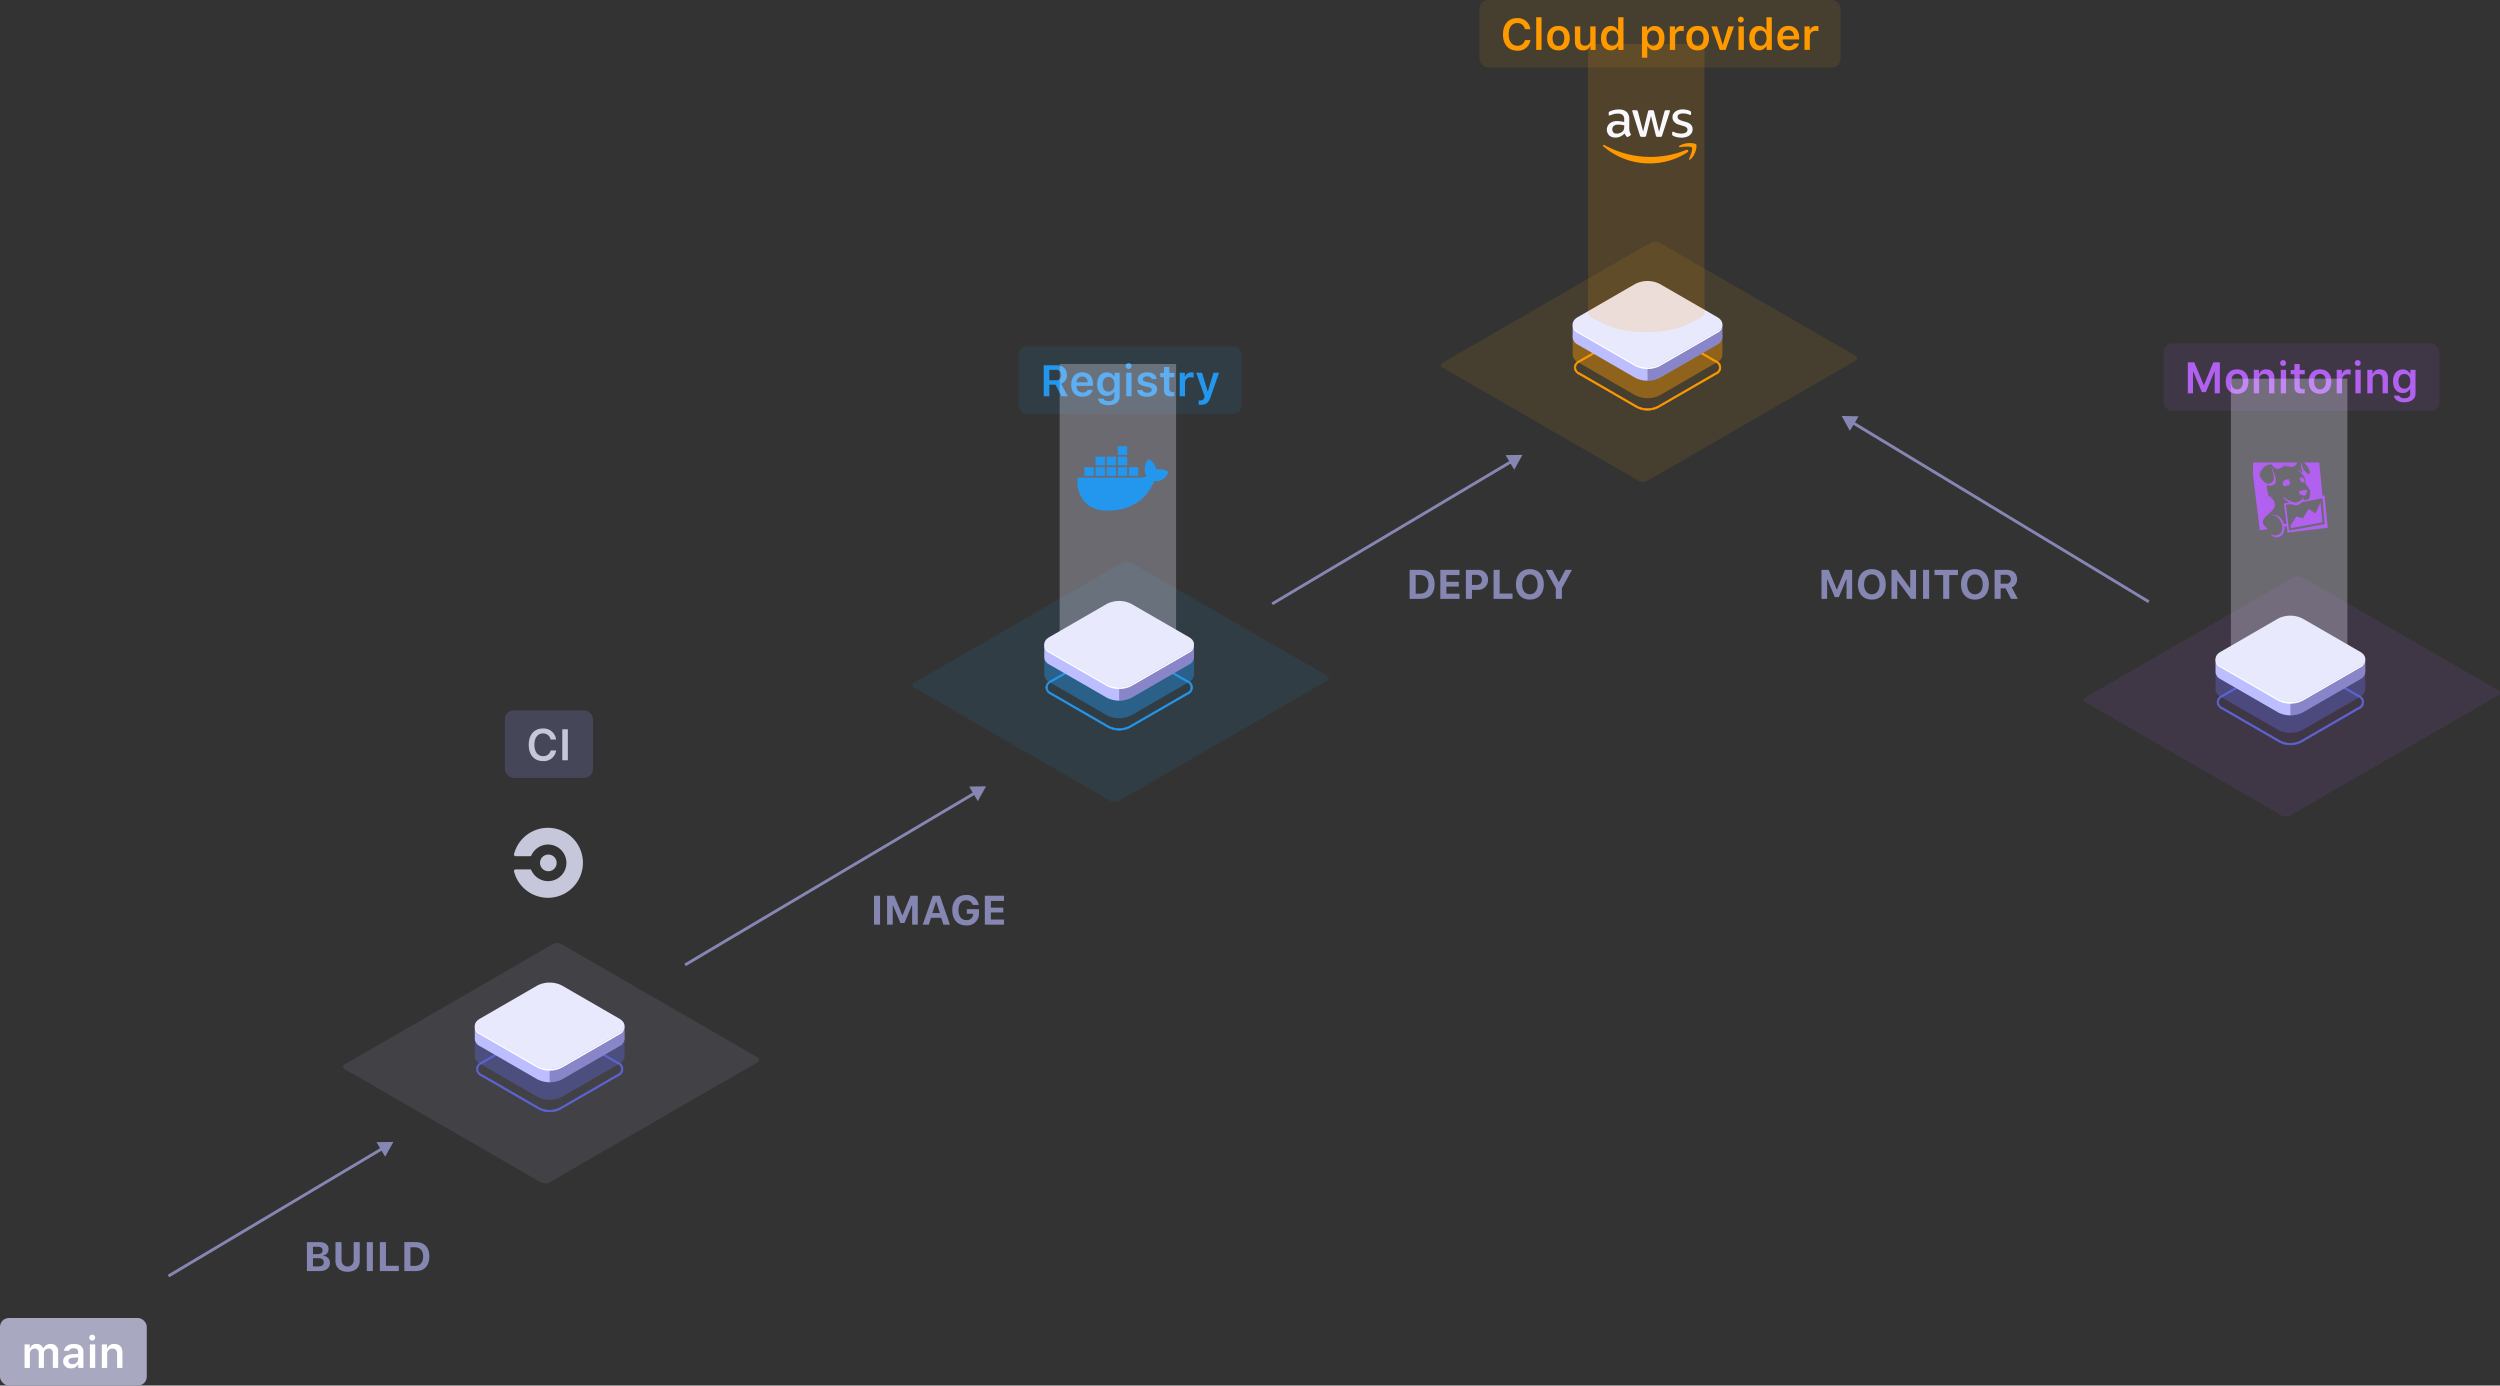 <svg xmlns="http://www.w3.org/2000/svg" xmlns:xlink="http://www.w3.org/1999/xlink" width="851.649" height="472" viewBox="0 0 851.649 472"><rect x="0" y="0" width="851.649" height="472" fill="#333333" stroke="none"/><defs><linearGradient id="a" x1="102.428" y1="-383.215" x2="119.944" y2="-447.126" gradientUnits="objectBoundingBox"><stop offset="0" stop-color="#bcbeff"/><stop offset="0.23" stop-color="#aaadf8"/><stop offset="0.68" stop-color="#7c83e5"/><stop offset="1" stop-color="#5761d7"/></linearGradient><linearGradient id="b" x1="252.488" y1="-7.244" x2="303.917" y2="-7.244" gradientUnits="objectBoundingBox"><stop offset="0" stop-color="#e9e9fd"/><stop offset="0.36" stop-color="#d3d2f9"/><stop offset="0.71" stop-color="#c5c4f7"/><stop offset="1" stop-color="#c0bff6"/></linearGradient><linearGradient id="c" x1="0.5" y1="-0.744" x2="0.5" y2="-1.377" gradientUnits="objectBoundingBox"><stop offset="0" stop-color="#151b2b" stop-opacity="0"/><stop offset="0.515" stop-color="#6273a0" stop-opacity="0.49"/><stop offset="1" stop-color="#e9e9fd"/></linearGradient><clipPath id="d"><rect width="24" height="24" fill="none"/></clipPath><linearGradient id="e" x1="102.428" y1="-370.891" x2="119.944" y2="-434.802" xlink:href="#a"/><linearGradient id="f" x1="252.488" y1="1.252" x2="303.917" y2="1.252" xlink:href="#b"/><linearGradient id="g" x1="0.5" y1="1.802" x2="0.5" y2="1.17" xlink:href="#c"/><clipPath id="h"><rect width="25.45" height="27.24" fill="none"/></clipPath><linearGradient id="i" x1="102.427" y1="-370.398" x2="119.943" y2="-434.309" xlink:href="#a"/><linearGradient id="j" x1="252.488" y1="1.592" x2="303.917" y2="1.592" xlink:href="#b"/><linearGradient id="k" x1="0.5" y1="1.904" x2="0.5" y2="1.272" xlink:href="#c"/><clipPath id="l"><rect width="31.059" height="22" fill="none"/></clipPath><linearGradient id="m" x1="102.428" y1="-359.651" x2="119.944" y2="-423.562" xlink:href="#a"/><linearGradient id="n" x1="252.488" y1="9" x2="303.917" y2="9" xlink:href="#b"/><linearGradient id="o" x1="0.5" y1="4.125" x2="0.5" y2="3.492" gradientUnits="objectBoundingBox"><stop offset="0" stop-color="#151b2b" stop-opacity="0"/><stop offset="0.515" stop-color="#f90" stop-opacity="0.259"/><stop offset="1" stop-color="#f90" stop-opacity="0.478"/></linearGradient><clipPath id="p"><rect width="32" height="18.462" fill="none"/></clipPath></defs><rect width="94" height="23" rx="3" transform="translate(737 117)" fill="rgba(177,96,240,0.1)"/><path d="M755.091,134v-7.434h.1l2.922,7.024h1.348l2.922-7.024h.1V134h1.758V123.431h-2.212l-3.179,7.7h-.132l-3.179-7.7h-2.212V134Zm15.03-1.362c-1.267,0-1.993-.967-1.993-2.644s.726-2.644,1.993-2.644,1.984.974,1.984,2.644S771.388,132.638,770.121,132.638Zm0,1.523c2.4,0,3.852-1.567,3.852-4.167s-1.465-4.168-3.852-4.168-3.853,1.582-3.853,4.168S767.718,134.161,770.121,134.161ZM775.8,134h1.817v-4.665a1.724,1.724,0,0,1,1.765-1.927c1.106,0,1.618.615,1.618,1.839V134h1.817v-5.185c0-1.912-.974-2.989-2.761-2.989a2.4,2.4,0,0,0-2.381,1.443h-.124v-1.282H775.8ZM785,134H786.8v-8.013H785Zm.9-9.316a1.01,1.01,0,1,0-1.121-1A1.025,1.025,0,0,0,785.9,124.684Zm3.743-.66v2.015h-1.267v1.45h1.267v4.372c0,1.553.732,2.176,2.57,2.176a5.176,5.176,0,0,0,.953-.088v-1.421a5.245,5.245,0,0,1-.616.037c-.761,0-1.1-.352-1.1-1.143v-3.933h1.714v-1.45h-1.714v-2.015Zm8.723,8.614c-1.267,0-1.992-.967-1.992-2.644s.725-2.644,1.992-2.644,1.985.974,1.985,2.644S799.63,132.638,798.363,132.638Zm0,1.523c2.4,0,3.852-1.567,3.852-4.167s-1.465-4.168-3.852-4.168-3.853,1.582-3.853,4.168S795.96,134.161,798.363,134.161Zm5.683-.161h1.817v-4.629a1.829,1.829,0,0,1,2-1.853,4.1,4.1,0,0,1,.93.1v-1.685a3.136,3.136,0,0,0-.754-.08,2.12,2.12,0,0,0-2.117,1.376H805.8v-1.245h-1.751Zm6.365,0h1.809v-8.013h-1.809Zm.9-9.316a1.01,1.01,0,1,0-1.121-1A1.024,1.024,0,0,0,811.312,124.684ZM814.476,134h1.816v-4.665a1.724,1.724,0,0,1,1.766-1.927c1.106,0,1.618.615,1.618,1.839V134h1.817v-5.185c0-1.912-.974-2.989-2.762-2.989a2.4,2.4,0,0,0-2.38,1.443h-.124v-1.282h-1.751Zm14.641-4.094c0,1.531-.762,2.5-2.029,2.5s-1.984-.966-1.984-2.5.717-2.505,1.984-2.505S829.117,128.375,829.117,129.906Zm-2.029,7.141c2.337,0,3.816-1.165,3.816-3.018v-8.042h-1.75v1.282h-.125a2.719,2.719,0,0,0-2.483-1.413c-2.043,0-3.31,1.6-3.31,4.05,0,2.409,1.26,3.977,3.281,3.977a2.62,2.62,0,0,0,2.446-1.326h.125v1.516c0,1-.725,1.59-1.97,1.59-1,0-1.641-.352-1.758-.9h-1.824C823.683,136.139,825.03,137.047,827.088,137.047Z" transform="translate(-8.027)" fill="#b160f0"/><rect width="123" height="23" rx="3" transform="translate(504)" fill="rgba(248,170,20,0.1)"/><path d="M524.9,17.264a4.18,4.18,0,0,0,4.475-3.619h-1.861a2.5,2.5,0,0,1-2.614,1.934c-1.8,0-2.923-1.479-2.923-3.867s1.121-3.86,2.915-3.86A2.562,2.562,0,0,1,527.5,9.939h1.86a4.269,4.269,0,0,0-4.475-3.772c-2.995,0-4.848,2.117-4.848,5.552S521.9,17.264,524.9,17.264ZM531.354,17h1.817V5.889h-1.817Zm7.574-1.362c-1.267,0-1.992-.967-1.992-2.644s.725-2.644,1.992-2.644,1.985.974,1.985,2.644S540.2,15.638,538.928,15.638Zm0,1.523c2.4,0,3.852-1.567,3.852-4.167s-1.465-4.168-3.852-4.168-3.853,1.582-3.853,4.168S536.525,17.161,538.928,17.161Zm12.656-8.174h-1.816v4.666a1.7,1.7,0,0,1-1.824,1.911c-1.084,0-1.59-.6-1.59-1.823V8.987h-1.816v5.208c0,1.875,1.025,2.966,2.776,2.966a2.36,2.36,0,0,0,2.395-1.435h.124V17h1.751Zm5.127,8.145a2.7,2.7,0,0,0,2.49-1.4h.125V17h1.757V5.889h-1.816v4.373h-.124a2.6,2.6,0,0,0-2.432-1.407c-2.022,0-3.3,1.6-3.3,4.131S554.682,17.132,556.711,17.132Zm.564-6.731c1.245,0,2.014,1,2.014,2.593s-.762,2.592-2.014,2.592-2-.974-2-2.592S556.037,10.4,557.275,10.4ZM571.74,8.855a2.717,2.717,0,0,0-2.49,1.458h-.125V8.987h-1.75V19.666h1.816V15.784h.125a2.559,2.559,0,0,0,2.446,1.348c2.022,0,3.281-1.582,3.281-4.138C575.043,10.423,573.769,8.855,571.74,8.855Zm-.571,6.731c-1.238,0-2.007-.988-2.014-2.592s.783-2.593,2.021-2.593,2,.974,2,2.593S572.429,15.586,571.169,15.586Zm5.7,1.414h1.817V12.371a1.829,1.829,0,0,1,2-1.853,4.1,4.1,0,0,1,.93.1V8.936a3.131,3.131,0,0,0-.754-.081,2.12,2.12,0,0,0-2.117,1.377h-.124V8.987h-1.751Zm9.492-1.362c-1.267,0-1.992-.967-1.992-2.644s.725-2.644,1.992-2.644,1.985.974,1.985,2.644S587.626,15.638,586.359,15.638Zm0,1.523c2.4,0,3.853-1.567,3.853-4.167s-1.465-4.168-3.853-4.168-3.852,1.582-3.852,4.168S583.957,17.161,586.359,17.161Zm4.666-8.174L593.874,17h2l2.834-8.013h-1.919l-1.838,6.2h-.125l-1.853-6.2ZM600.268,17h1.809V8.987h-1.809Zm.9-9.316a1.01,1.01,0,1,0-1.121-1A1.024,1.024,0,0,0,601.169,7.684Zm6.064,9.448a2.7,2.7,0,0,0,2.491-1.4h.124V17h1.758V5.889H609.79v4.373h-.125a2.6,2.6,0,0,0-2.432-1.407c-2.021,0-3.295,1.6-3.295,4.131S605.205,17.132,607.233,17.132ZM607.8,10.4c1.245,0,2.015,1,2.015,2.593s-.762,2.592-2.015,2.592-2-.974-2-2.592S606.56,10.4,607.8,10.4Zm9.463-.132a1.813,1.813,0,0,1,1.846,1.948h-3.772A1.914,1.914,0,0,1,617.26,10.269Zm1.861,4.526a1.783,1.783,0,0,1-1.788.923,1.988,1.988,0,0,1-2.006-2.168v-.1h5.595v-.586c0-2.527-1.369-4.043-3.654-4.043-2.322,0-3.765,1.619-3.765,4.2s1.421,4.138,3.779,4.138c1.89,0,3.216-.908,3.56-2.366Zm3.625,2.2h1.816V12.371a1.83,1.83,0,0,1,2-1.853,4.1,4.1,0,0,1,.93.1V8.936a3.138,3.138,0,0,0-.754-.081,2.121,2.121,0,0,0-2.117,1.377H624.5V8.987h-1.751Z" transform="translate(-8.027)" fill="#f90"/><rect width="76" height="23" rx="3" transform="translate(347 118)" fill="rgba(35,150,237,0.1)"/><path d="M365.481,126h2.139a1.716,1.716,0,0,1,1.933,1.772,1.666,1.666,0,0,1-1.889,1.765h-2.183Zm0,5.039h2.1L369.648,135h2.161l-2.307-4.255a3.064,3.064,0,0,0,1.992-3.011c0-2.028-1.391-3.3-3.611-3.3h-4.292V135h1.89Zm11.228-2.769a1.814,1.814,0,0,1,1.846,1.948h-3.772A1.913,1.913,0,0,1,376.709,128.269Zm1.86,4.526a1.781,1.781,0,0,1-1.787.923,1.988,1.988,0,0,1-2.007-2.168v-.1h5.6v-.586c0-2.527-1.37-4.043-3.655-4.043-2.321,0-3.764,1.619-3.764,4.2s1.421,4.138,3.779,4.138c1.89,0,3.215-.908,3.56-2.366Zm9.1-1.889c0,1.531-.762,2.5-2.029,2.5s-1.985-.966-1.985-2.5.718-2.505,1.985-2.505S387.666,129.375,387.666,130.906Zm-2.029,7.141c2.337,0,3.816-1.165,3.816-3.018v-8.042H387.7v1.282h-.125a2.718,2.718,0,0,0-2.483-1.414c-2.043,0-3.31,1.6-3.31,4.051,0,2.409,1.259,3.977,3.281,3.977a2.62,2.62,0,0,0,2.446-1.326h.125v1.516c0,1-.725,1.59-1.97,1.59-1,0-1.641-.352-1.758-.9h-1.824C382.231,137.139,383.579,138.047,385.637,138.047ZM391.709,135h1.809v-8.013h-1.809Zm.9-9.316a1.01,1.01,0,1,0-1.121-1A1.024,1.024,0,0,0,392.61,125.684Zm2.981,3.6c0,1.208.725,1.919,2.263,2.27l1.421.33c.762.168,1.106.454,1.106.908,0,.593-.637,1-1.553,1s-1.472-.351-1.648-.945h-1.794c.139,1.458,1.4,2.322,3.4,2.322s3.413-1.025,3.413-2.563c0-1.18-.71-1.839-2.241-2.183l-1.414-.322c-.8-.183-1.186-.462-1.186-.916,0-.578.623-.974,1.45-.974.85,0,1.384.359,1.516.923h1.707c-.132-1.458-1.326-2.3-3.23-2.3S395.591,127.83,395.591,129.28Zm8.965-4.256v2.015h-1.267v1.45h1.267v4.372c0,1.553.732,2.176,2.57,2.176a5.176,5.176,0,0,0,.953-.088v-1.421a5.256,5.256,0,0,1-.616.036c-.761,0-1.1-.351-1.1-1.142v-3.933h1.714v-1.45h-1.714v-2.015ZM409.895,135h1.816v-4.629a1.83,1.83,0,0,1,2-1.853,4.1,4.1,0,0,1,.93.1v-1.685a3.137,3.137,0,0,0-.754-.081,2.12,2.12,0,0,0-2.117,1.377h-.124v-1.245h-1.751Zm7.192,2.908c1.795,0,2.652-.659,3.333-2.652l2.893-8.269h-1.919l-1.868,6.255H419.4l-1.875-6.255h-1.992l2.863,8.05-.1.351a1.312,1.312,0,0,1-1.435,1.033,3.56,3.56,0,0,1-.5-.029v1.486C416.487,137.9,416.978,137.908,417.087,137.908Z" transform="translate(-8.027)" fill="#2396ed"/><path d="M142.053,389.011l-5.773.08,2.957,4.96Zm-76.39,46.123,72.781-43.39-.512-.859-72.781,43.39Z" transform="translate(-8.027)" fill="#8686b3"/><path d="M117.013,433c2.1,0,3.411-1.094,3.411-2.823a2.345,2.345,0,0,0-2.256-2.352V427.7a2.131,2.131,0,0,0,1.784-2.105c0-1.525-1.141-2.461-3.056-2.461h-4.313V433Zm-2.366-8.285h1.723c.984,0,1.552.472,1.552,1.258s-.609,1.251-1.723,1.251h-1.552Zm0,6.706v-2.8h1.791c1.217,0,1.88.479,1.88,1.381,0,.923-.642,1.422-1.832,1.422Zm9.728-8.285h-2.064v6.46c0,2.187,1.606,3.657,4.128,3.657s4.136-1.47,4.136-3.657v-6.46h-2.064v6.248a2.068,2.068,0,0,1-4.136,0ZM135.046,433v-9.864h-2.065V433Zm8.846-1.8H139.5v-8.066h-2.065V433h6.454Zm1.873-8.073V433h3.882c2.954,0,4.628-1.8,4.628-5,0-3.09-1.695-4.867-4.628-4.867Zm2.064,1.764h1.49c1.791,0,2.851,1.141,2.851,3.137,0,2.085-1.025,3.206-2.851,3.206h-1.49Z" transform="translate(-8.027)" fill="#8686b3"/><path d="M307.831,315v-9.864h-2.064V315Zm4.307,0v-6.6h.109l2.516,6.03h1.374l2.509-6.03h.109V315h1.914v-9.864h-2.427l-2.734,6.631h-.123l-2.728-6.631h-2.433V315Zm17.26,0h2.236l-3.425-9.864h-2.427L322.357,315h2.072l.759-2.352h3.465Zm-2.529-7.813h.123l1.224,3.869h-2.584Zm14.663,3.787v-1.258H337.39v1.552h2.139l-.007.177a2.107,2.107,0,0,1-2.331,1.99c-1.627,0-2.652-1.286-2.652-3.4,0-2.071.978-3.336,2.57-3.336a2.22,2.22,0,0,1,2.284,1.579h2.05a4.049,4.049,0,0,0-4.334-3.4c-2.871,0-4.682,2-4.682,5.175,0,3.226,1.8,5.195,4.73,5.195A4.018,4.018,0,0,0,341.532,310.974Zm8.518,2.262h-4.471v-2.4H349.8V309.2h-4.218v-2.3h4.471v-1.763h-6.535V315h6.535Z" transform="translate(-8.027)" fill="#8686b3"/><path d="M343.95,267.866l-5.773.069,2.946,4.965ZM241.662,329.134l98.673-58.542-.51-.86-98.673,58.542Z" transform="translate(-8.027)" fill="#8686b3"/><rect width="50" height="23" rx="3" transform="translate(0 449)" fill="#a8a8c1"/><path d="M16.394,466H18.21v-4.871a1.609,1.609,0,0,1,1.568-1.721,1.326,1.326,0,0,1,1.45,1.414V466h1.765v-4.988a1.521,1.521,0,0,1,1.567-1.6c.975,0,1.465.513,1.465,1.546V466h1.809v-5.508a2.413,2.413,0,0,0-2.57-2.666,2.593,2.593,0,0,0-2.432,1.458h-.124a2.208,2.208,0,0,0-2.212-1.458,2.253,2.253,0,0,0-2.227,1.458h-.124v-1.3H16.394Zm16.333-1.3c-.806,0-1.384-.4-1.384-1.077,0-.652.476-1.018,1.494-1.084l1.809-.117v.637A1.757,1.757,0,0,1,32.727,464.7Zm-.535,1.428a2.64,2.64,0,0,0,2.373-1.231h.125V466h1.75v-5.471c0-1.7-1.157-2.7-3.215-2.7-1.9,0-3.23.9-3.376,2.315h1.714c.168-.542.739-.835,1.574-.835.982,0,1.509.439,1.509,1.223v.674l-2.065.124c-1.949.117-3.04.952-3.04,2.4A2.407,2.407,0,0,0,32.192,466.132Zm6.46-.132h1.809v-8.013H38.652Zm.9-9.316a1.01,1.01,0,1,0-1.12-1A1.024,1.024,0,0,0,39.553,456.684ZM42.717,466h1.817v-4.666a1.723,1.723,0,0,1,1.765-1.926c1.106,0,1.618.615,1.618,1.839V466h1.817v-5.186c0-1.911-.974-2.988-2.761-2.988a2.394,2.394,0,0,0-2.381,1.443h-.124v-1.282H42.717Z" transform="translate(-8.027)" fill="#fff"/><rect width="30" height="23" rx="3" transform="translate(172 242)" fill="#454658"/><path d="M193,259.264a4.179,4.179,0,0,0,4.475-3.618h-1.861A2.5,2.5,0,0,1,193,257.579c-1.8,0-2.923-1.479-2.923-3.867s1.121-3.86,2.915-3.86a2.562,2.562,0,0,1,2.615,2.088h1.86a4.268,4.268,0,0,0-4.475-3.772c-2.995,0-4.848,2.116-4.848,5.551S190,259.264,193,259.264Zm8.466-.264V248.431h-1.889V259Z" transform="translate(-8.027)" fill="#c7c7db"/><path d="M125.519,362.539l70.83-40.89a3.294,3.294,0,0,1,2.983,0l66.726,38.52a.909.909,0,0,1,0,1.723l-70.83,40.89a3.294,3.294,0,0,1-2.983,0l-66.726-38.521A.909.909,0,0,1,125.519,362.539Z" transform="translate(-8.027)" fill="#c5c4f7" opacity="0.1" style="isolation:isolate"/><path d="M191.527,377.852h0l0,0a7.715,7.715,0,0,0,3.745.894,7.638,7.638,0,0,0,3.735-.894h0l0,0,19.617-11.32a2.469,2.469,0,0,0,0-4.653l-19.617-11.32h0l-.005,0a8.282,8.282,0,0,0-7.478,0h0l0,0-19.611,11.322a2.795,2.795,0,0,0-1.64,2.311v.017a2.837,2.837,0,0,0,1.64,2.321Zm26.852-11.822-.01,0-.009.005-19.612,11.343a7.71,7.71,0,0,1-6.956,0L172.18,366.038l-.009-.005-.01,0a1.944,1.944,0,0,1,0-3.689l.01,0,.009-.005,19.612-11.323a7.71,7.71,0,0,1,6.956,0l19.612,11.323.009.005.01,0a1.944,1.944,0,0,1,0,3.689Z" transform="translate(-8.027)" fill="#5d64d2" stroke="#5d64d2" stroke-width="0.198"/><path d="M220.769,359.857v-6.713l-1.229-.684c-.347,2.092-2.807,3.48-4.879,3.768l-14.052,8.211-6.138,2.221L174.9,356.555l.456-.258c-1.675-.783-2.578-2.578-3.48-4.2l-1.319.783-.783.218v6.833a2.972,2.972,0,0,0,1.725,2.409L191.1,373.661a9.263,9.263,0,0,0,8.329,0l19.615-11.325a2.975,2.975,0,0,0,1.716-2.36v-.119Z" transform="translate(-8.027)" fill="#5d64d2" opacity="0.4" style="isolation:isolate"/><path d="M220.769,353.888v-4.443l-1.229-.684c-.347,2.092-2.807,3.48-4.879,3.768l-14.052,8.221-6.138,2.211L174.9,352.856l.456-.258c-1.675-.783-2.578-2.568-3.48-4.2l-1.319.783-.783.228v4.552a2.975,2.975,0,0,0,1.725,2.41L191.1,367.691a9.263,9.263,0,0,0,8.329,0l19.615-11.324A2.98,2.98,0,0,0,220.76,354v-.109Z" transform="translate(-8.027)" fill="url(#a)"/><path d="M214.662,352.529,200.61,360.75l-5.335,1.923v6.01a8.507,8.507,0,0,0,4.165-.992l19.615-11.324A2.976,2.976,0,0,0,220.77,354v-4.552l-1.12-.625h-.119C219.154,350.883,216.715,352.241,214.662,352.529Z" transform="translate(-8.027)" fill="#0f054c" opacity="0.3" style="isolation:isolate"/><path d="M191.1,363.149l-19.605-11.3c-2.3-1.319-2.3-3.481,0-4.81L191.1,335.711a9.262,9.262,0,0,1,8.329,0l19.615,11.324c2.291,1.329,2.291,3.491,0,4.81l-19.605,11.3a9.2,9.2,0,0,1-8.339,0Z" transform="translate(-8.027)" fill="url(#b)"/><path d="M219.055,351.845l-19.615,11.3a9.2,9.2,0,0,1-8.33,0l-19.614-11.3a3.073,3.073,0,0,1-1.706-2.122A2.7,2.7,0,0,0,171.5,352.4l19.6,11.325a9.206,9.206,0,0,0,8.33,0L219.045,352.4a2.756,2.756,0,0,0,1.7-2.677,3.084,3.084,0,0,1-1.685,2.122Z" transform="translate(-8.027)" fill="#fff"/><path d="M214.677,344.8V254H175.016v90.917c0,2.6,1.731,2.341,5.3,4.33,7.073,3.9,22,3.9,29.074,0C213.014,347.232,214.772,347.439,214.677,344.8Z" transform="translate(-8.027)" opacity="0.3" fill="url(#c)" style="isolation:isolate"/><g transform="translate(175 282)"><g clip-path="url(#d)"><g transform="translate(0.078)"><path d="M194.854,296.789a2.835,2.835,0,1,0-2.868-2.835A2.852,2.852,0,0,0,194.854,296.789Z" transform="translate(-183.105 -282)" fill="#c7c7db"/><path d="M183.14,290.949c0,.034-.035.1-.035.136a.579.579,0,0,0,.588.581h4.872a.567.567,0,0,0,.519-.342,6.233,6.233,0,1,1,0,5.226.55.55,0,0,0-.519-.376h-4.872a.579.579,0,0,0-.587.581.208.208,0,0,0,.034.137,11.922,11.922,0,1,0,0-5.943Z" transform="translate(-183.105 -282)" fill="#c7c7db"/></g></g></g><path d="M718.519,237.539l70.83-40.89a3.294,3.294,0,0,1,2.983,0l66.726,38.52a.909.909,0,0,1,0,1.723l-70.83,40.89a3.294,3.294,0,0,1-2.983,0l-66.726-38.521A.909.909,0,0,1,718.519,237.539Z" transform="translate(-8.027)" fill="#b160f0" opacity="0.1" style="isolation:isolate"/><path d="M784.527,252.852h0l0,0a8.27,8.27,0,0,0,7.48,0h0l0,0,19.617-11.32a2.469,2.469,0,0,0,0-4.653l-19.617-11.32h0l-.005,0a8.282,8.282,0,0,0-7.478,0h0l0,0-19.611,11.322a2.8,2.8,0,0,0-1.64,2.311v.017a2.837,2.837,0,0,0,1.64,2.321Zm26.852-11.822-.01,0-.009,0-19.612,11.343a7.71,7.71,0,0,1-6.956,0L765.18,241.038l-.009,0-.01,0a1.944,1.944,0,0,1,0-3.689l.01,0,.009-.005,19.612-11.323a7.71,7.71,0,0,1,6.956,0l19.612,11.323.009.005.01,0a1.944,1.944,0,0,1,0,3.689Z" transform="translate(-8.027)" fill="#5d64d2" stroke="#5d64d2" stroke-width="0.198"/><path d="M813.769,234.857v-6.713l-1.229-.684c-.347,2.092-2.807,3.48-4.879,3.768l-14.052,8.211-6.138,2.221L767.9,231.555l.456-.258c-1.675-.783-2.578-2.578-3.48-4.2l-1.319.783-.783.218v6.833a2.972,2.972,0,0,0,1.725,2.409l19.6,11.325a9.263,9.263,0,0,0,8.329,0l19.615-11.325a2.976,2.976,0,0,0,1.716-2.36v-.119Z" transform="translate(-8.027)" fill="#5d64d2" opacity="0.4" style="isolation:isolate"/><path d="M813.769,228.888v-4.443l-1.229-.684c-.347,2.092-2.807,3.48-4.879,3.768l-14.052,8.221-6.138,2.211-19.575-10.1.456-.258c-1.675-.783-2.578-2.568-3.48-4.2l-1.319.783-.783.228v4.552a2.975,2.975,0,0,0,1.725,2.41l19.6,11.324a9.263,9.263,0,0,0,8.329,0l19.615-11.324A2.98,2.98,0,0,0,813.76,229v-.109Z" transform="translate(-8.027)" fill="url(#e)"/><path d="M807.662,227.529,793.61,235.75l-5.335,1.923v6.01a8.506,8.506,0,0,0,4.165-.992l19.615-11.324A2.976,2.976,0,0,0,813.77,229v-4.552l-1.12-.625h-.119C812.154,225.883,809.715,227.241,807.662,227.529Z" transform="translate(-8.027)" fill="#0f054c" opacity="0.3" style="isolation:isolate"/><path d="M784.1,238.149l-19.6-11.3c-2.3-1.319-2.3-3.481,0-4.81l19.6-11.324a9.263,9.263,0,0,1,8.329,0l19.615,11.324c2.291,1.329,2.291,3.491,0,4.81l-19.6,11.3a9.2,9.2,0,0,1-8.339,0Z" transform="translate(-8.027)" fill="url(#f)"/><path d="M812.055,226.845l-19.615,11.3a9.206,9.206,0,0,1-8.33,0l-19.614-11.3a3.074,3.074,0,0,1-1.706-2.122A2.7,2.7,0,0,0,764.5,227.4l19.6,11.325a9.207,9.207,0,0,0,8.33,0L812.045,227.4a2.756,2.756,0,0,0,1.7-2.677,3.084,3.084,0,0,1-1.685,2.122Z" transform="translate(-8.027)" fill="#fff"/><path d="M807.677,219.8V129H768.016v90.917c0,2.6,1.731,2.341,5.3,4.33,7.073,3.9,22,3.9,29.074,0C806.014,222.232,807.772,222.439,807.677,219.8Z" transform="translate(-8.027)" opacity="0.3" fill="url(#g)" style="isolation:isolate"/><g transform="translate(767.508 157.541)"><g clip-path="url(#h)"><g transform="translate(-0.508 -2.541)"><path d="M796.806,174.881l-2.316-1.537-1.931,3.246-2.246-.66-1.978,3.037.1.956,10.754-1.994-.625-6.76Zm-10.029-2.915,1.725-.239a4.232,4.232,0,0,0,.808.26,2.523,2.523,0,0,0,2.019-.185,3.509,3.509,0,0,0,.816-.73l7.07-1.29.721,8.782-12.111,2.2Zm13.131-3.164-.7.134L797.87,155l-22.843,2.665,2.814,22.977,2.674-.391A6.088,6.088,0,0,0,779.4,179.1a1.876,1.876,0,0,1-.044-2.482c.615-1.193,3.781-2.709,3.6-4.615a3.381,3.381,0,0,0-.814-2.214,2.165,2.165,0,0,0,.019.5,2.6,2.6,0,0,1-.393-.8,3.9,3.9,0,0,1-.37-.468,1.766,1.766,0,0,0-.086.588,3.7,3.7,0,0,1-.25-.942,1.51,1.51,0,0,0-.159.56,3.651,3.651,0,0,1-.216-1.239,5.89,5.89,0,0,1-.4-2.828,2.261,2.261,0,0,0,2.83-.512c.2-.294.334-1.1-.1-2.675a23.847,23.847,0,0,0-1.237-3.094l-.032.024c.141.461.434,1.427.546,1.9a5.156,5.156,0,0,1,.271,2.571c-.136.57-.461.943-1.285,1.359s-1.917-.6-1.986-.655a4.434,4.434,0,0,1-1.489-2.2c-.072-.556.319-.891.516-1.346a5.01,5.01,0,0,0-.6.225,7.263,7.263,0,0,1,.837-.728,5.077,5.077,0,0,0,.506-.377c-.292-.005-.529,0-.529,0a9.427,9.427,0,0,1,.992-.458c-.37-.016-.723,0-.723,0s1.087-.489,1.946-.848a1.161,1.161,0,0,1,1.491.3,2.585,2.585,0,0,0,1.819,1.161,7.747,7.747,0,0,1,1.489-.593,2.356,2.356,0,0,1,1.148-.8,1.172,1.172,0,0,0-.317.6,8.175,8.175,0,0,1,.764-.531,2.756,2.756,0,0,0-.3.5l.034.05a7.508,7.508,0,0,1,.925-.459s-.143.182-.31.417c.32,0,.971.014,1.224.043,1.49.033,1.8-1.6,2.372-1.807.716-.258,1.036-.413,2.257.793,1.047,1.035,1.866,2.889,1.459,3.3-.34.345-1.012-.134-1.757-1.068a4.06,4.06,0,0,1-.831-1.823,1.793,1.793,0,0,0-.575-.991,3.276,3.276,0,0,1,.265,1.12,3.7,3.7,0,0,0,.493,1.96c-.045.088-.066.436-.116.5a7.01,7.01,0,0,0-1.86-1.246,10.572,10.572,0,0,1,2.635,2.857c.526,1.082.216,2.073.482,2.33a9.138,9.138,0,0,1,1.335,2.062,4,4,0,0,1-.442,3.133l-1.3.2a1.812,1.812,0,0,1-.487-.178,3.261,3.261,0,0,0,.282-.669l-.073-.129a5.462,5.462,0,0,1-1.639,1.453,2.759,2.759,0,0,1-2.132.183,12.171,12.171,0,0,1-3.4-1.828s-.011.223.056.273a12.129,12.129,0,0,0,2.17,1.821l-1.861.206.88,6.892c-.39.056-.451.084-.878.145a4.613,4.613,0,0,0-1.883-2.72,3.529,3.529,0,0,0-2.567-.367l-.059.068a3.3,3.3,0,0,1,2.162.519,4.988,4.988,0,0,1,1.594,2.478,3.219,3.219,0,0,1-.288,3.071,2.594,2.594,0,0,1-3.462.276,2.118,2.118,0,0,0,1.449,1.109,2.757,2.757,0,0,0,2.443-.67,4.031,4.031,0,0,0,.728-2.866l.828-.121.3,2.141,13.714-1.662Zm-8.343-5.813c-.039.088-.1.146-.008.432l.005.016.014.037.038.086a1.714,1.714,0,0,0,.64.812,2.065,2.065,0,0,1,.241-.027,1.1,1.1,0,0,1,.57.094,1.247,1.247,0,0,0,.006-.26c-.022-.425.083-1.146-.727-1.525a.829.829,0,0,0-.878.079.346.346,0,0,1,.068.015C791.75,162.824,791.6,162.9,791.565,162.989Zm2.271,3.957a2.976,2.976,0,0,0-.952.006,4.524,4.524,0,0,0-1.541.435.489.489,0,0,0,.056.769,2.371,2.371,0,0,0,1.66.672c.336-.045.633-.581.843-1.068C794.046,167.425,794.046,167.064,793.836,166.946Zm-5.887-3.432c.187-.179-.935-.414-1.8.183a1.213,1.213,0,0,0-.048,1.92,1.569,1.569,0,0,0,.16.121,5.236,5.236,0,0,1,.619-.248,5.435,5.435,0,0,1,1-.232,1.1,1.1,0,0,0,.243-.87C788.067,163.756,787.591,163.856,787.949,163.514Z" transform="translate(-775.027 -155)" fill="#b160f0" fill-rule="evenodd"/></g></g></g><path d="M319.519,232.539l70.83-40.89a3.294,3.294,0,0,1,2.983,0l66.726,38.52a.909.909,0,0,1,0,1.723l-70.83,40.89a3.294,3.294,0,0,1-2.983,0l-66.726-38.521A.909.909,0,0,1,319.519,232.539Z" transform="translate(-8.027)" fill="#2396ed" opacity="0.1" style="isolation:isolate"/><path d="M385.527,247.852h0l0,0a8.27,8.27,0,0,0,7.48,0h0l0,0,19.617-11.32a2.469,2.469,0,0,0,0-4.653l-19.617-11.32h0l-.005,0a8.282,8.282,0,0,0-7.478,0h0l0,0-19.611,11.322a2.795,2.795,0,0,0-1.64,2.311v.017a2.837,2.837,0,0,0,1.64,2.321Zm26.852-11.822-.01,0-.009,0-19.612,11.343a7.71,7.71,0,0,1-6.956,0L366.18,236.038l-.009,0-.01,0a1.944,1.944,0,0,1,0-3.689l.01,0,.009-.005,19.612-11.323a7.71,7.71,0,0,1,6.956,0l19.612,11.323.009.005.01,0a1.944,1.944,0,0,1,0,3.689Z" transform="translate(-8.027)" fill="#2396ed" stroke="#2396ed" stroke-width="0.198"/><path d="M414.769,229.857v-6.713l-1.229-.684c-.347,2.092-2.807,3.48-4.879,3.768l-14.052,8.211-6.138,2.221L368.9,226.555l.456-.258c-1.675-.783-2.578-2.578-3.48-4.2l-1.319.783-.783.218v6.833a2.972,2.972,0,0,0,1.725,2.409L385.1,243.661a9.262,9.262,0,0,0,8.329,0l19.615-11.325a2.976,2.976,0,0,0,1.716-2.36v-.119Z" transform="translate(-8.027)" fill="#2396ed" opacity="0.4" style="isolation:isolate"/><path d="M414.769,223.888v-4.443l-1.229-.684c-.347,2.092-2.807,3.48-4.879,3.768l-14.052,8.221-6.138,2.211-19.575-10.1.456-.258c-1.675-.783-2.578-2.568-3.48-4.2l-1.319.783-.783.228v4.552a2.975,2.975,0,0,0,1.725,2.41L385.1,237.691a9.262,9.262,0,0,0,8.329,0l19.615-11.324A2.98,2.98,0,0,0,414.76,224v-.109Z" transform="translate(-8.027)" fill="url(#i)"/><path d="M408.662,222.529,394.61,230.75l-5.335,1.923v6.01a8.506,8.506,0,0,0,4.165-.992l19.615-11.324A2.976,2.976,0,0,0,414.77,224v-4.552l-1.12-.625h-.119C413.154,220.883,410.715,222.241,408.662,222.529Z" transform="translate(-8.027)" fill="#0f054c" opacity="0.3" style="isolation:isolate"/><path d="M385.1,233.149l-19.605-11.3c-2.3-1.319-2.3-3.481,0-4.81L385.1,205.711a9.262,9.262,0,0,1,8.329,0l19.615,11.324c2.291,1.329,2.291,3.491,0,4.81l-19.605,11.3a9.2,9.2,0,0,1-8.339,0Z" transform="translate(-8.027)" fill="url(#j)"/><path d="M413.055,221.845l-19.615,11.3a9.206,9.206,0,0,1-8.33,0l-19.614-11.3a3.073,3.073,0,0,1-1.706-2.122A2.7,2.7,0,0,0,365.5,222.4l19.6,11.325a9.207,9.207,0,0,0,8.33,0L413.045,222.4a2.756,2.756,0,0,0,1.695-2.677,3.084,3.084,0,0,1-1.685,2.122Z" transform="translate(-8.027)" fill="#fff"/><path d="M408.677,214.8V124H369.016v90.917c0,2.6,1.731,2.341,5.3,4.33,7.073,3.9,22,3.9,29.074,0C407.014,217.232,408.772,217.439,408.677,214.8Z" transform="translate(-8.027)" opacity="0.3" fill="url(#k)" style="isolation:isolate"/><g transform="translate(367 152)"><g clip-path="url(#l)"><g transform="translate(0)"><path d="M405.445,160.383a5.622,5.622,0,0,0-3.555-.416,4.765,4.765,0,0,0-1.982-3.151l-.67-.476-.466.684a5.549,5.549,0,0,0-.787,3.33,3.916,3.916,0,0,0,.612,1.813,4.936,4.936,0,0,1-2.361.535H375.167l-.058.238A10.522,10.522,0,0,0,377.3,170.7c1.806,2.17,4.487,3.27,8.014,3.27,7.634,0,13.288-3.6,15.94-10.107a4.419,4.419,0,0,0,4.429-2.23c.029-.06.088-.178.292-.624l.116-.238ZM392.011,152h-3.2v2.973h3.2Zm0,3.567h-3.2v2.973h3.2v-2.973Zm-3.788,0h-3.206v2.973h3.206v-2.973Zm-3.789,0h-3.2v2.973h3.2v-2.973Zm-3.788,3.568H377.44v2.973h3.206v-2.973Zm3.788,0h-3.2v2.973h3.2v-2.973Zm3.789,0h-3.206v2.973h3.206v-2.973Zm3.788,0H388.8v2.973h3.206v-2.973Zm3.788,0h-3.205v2.973H395.8v-2.973Z" transform="translate(-375.027 -152)" fill="#2396ed"/></g></g></g><path d="M526.686,154.962l-5.773.076L523.865,160Zm-85.023,51.172,81.411-48.441-.511-.859-81.412,48.441Z" transform="translate(-8.027)" fill="#8686b3"/><path d="M488.226,194.129V204h3.882c2.954,0,4.628-1.8,4.628-5,0-3.09-1.7-4.867-4.628-4.867Zm2.064,1.764h1.49c1.791,0,2.851,1.141,2.851,3.137,0,2.085-1.026,3.206-2.851,3.206h-1.49Zm14.93,6.343h-4.471v-2.4h4.218V198.2h-4.218v-2.3h4.471v-1.763h-6.535V204h6.535Zm2.174-8.1V204h2.064v-3.062h1.948a3.287,3.287,0,0,0,3.521-3.391,3.235,3.235,0,0,0-3.418-3.411Zm2.064,1.695h1.5c1.189,0,1.866.6,1.866,1.723s-.69,1.709-1.873,1.709h-1.5ZM523.28,202.2h-4.388v-8.066h-2.065V204h6.453Zm5.913-8.319c-2.9,0-4.751,1.982-4.751,5.181s1.826,5.189,4.751,5.189,4.738-1.989,4.738-5.189S532.1,193.883,529.193,193.883Zm0,1.811c1.607,0,2.632,1.306,2.632,3.37s-1.025,3.377-2.632,3.377-2.638-1.319-2.638-3.377S527.594,195.694,529.193,195.694ZM540.1,204v-3.63l3.431-6.234h-2.235l-2.167,4.129H539l-2.174-4.129h-2.235l3.438,6.234V204Z" transform="translate(-8.027)" fill="#8686b3"/><path d="M635.407,141.7l5.772.119-2.988,4.94Zm4.109,1.9,100.771,60.966-.518.856L639,144.462Z" transform="translate(-8.027)" fill="#8686b3"/><path d="M630.45,204v-6.6h.11l2.515,6.03h1.374l2.509-6.03h.109V204h1.914v-9.864h-2.426l-2.735,6.631H633.7l-2.727-6.631h-2.434V204Zm15.238-10.117c-2.9,0-4.751,1.982-4.751,5.181s1.825,5.189,4.751,5.189,4.737-1.989,4.737-5.189S648.6,193.883,645.688,193.883Zm0,1.811c1.606,0,2.631,1.306,2.631,3.37s-1.025,3.377-2.631,3.377-2.639-1.319-2.639-3.377S644.088,195.694,645.688,195.694ZM654.355,204v-6.173h.124L659.031,204h1.709v-9.864h-1.975v6.145h-.123l-4.539-6.145H652.38V204Zm10.849,0v-9.864H663.14V204Zm6.85,0v-8.1h2.96v-1.763h-7.985V195.9h2.96V204Zm8.757-10.117c-2.9,0-4.751,1.982-4.751,5.181s1.825,5.189,4.751,5.189,4.737-1.989,4.737-5.189S683.723,193.883,680.811,193.883Zm0,1.811c1.606,0,2.631,1.306,2.631,3.37s-1.025,3.377-2.631,3.377-2.639-1.319-2.639-3.377S679.211,195.694,680.811,195.694Zm8.756.11h1.791a1.488,1.488,0,0,1,1.668,1.524,1.449,1.449,0,0,1-1.647,1.511h-1.812Zm0,4.621h1.689L693.095,204h2.338l-2.079-3.9a2.914,2.914,0,0,0,1.792-2.8c0-1.962-1.334-3.165-3.5-3.165H687.5V204h2.064Z" transform="translate(-8.027)" fill="#8686b3"/><path d="M499.519,123.539l70.83-40.89a3.294,3.294,0,0,1,2.983,0l66.726,38.52a.909.909,0,0,1,0,1.723l-70.83,40.89a3.294,3.294,0,0,1-2.983,0l-66.726-38.521A.909.909,0,0,1,499.519,123.539Z" transform="translate(-8.027)" fill="#f8aa14" opacity="0.1" style="isolation:isolate"/><path d="M565.527,138.852h0l0,0a8.27,8.27,0,0,0,7.48,0h0l0,0,19.617-11.32a2.469,2.469,0,0,0,0-4.653l-19.617-11.32h0l-.005,0a8.282,8.282,0,0,0-7.478,0h0l0,0-19.611,11.322a2.8,2.8,0,0,0-1.64,2.311v.017a2.837,2.837,0,0,0,1.64,2.321Zm26.852-11.822-.01,0-.009.005-19.612,11.343a7.71,7.71,0,0,1-6.956,0L546.18,127.038l-.009-.005-.01,0a1.944,1.944,0,0,1,0-3.689l.01,0,.009,0,19.612-11.323a7.71,7.71,0,0,1,6.956,0l19.612,11.323.009,0,.01,0a1.944,1.944,0,0,1,0,3.689Z" transform="translate(-8.027)" fill="#f90" stroke="#f90" stroke-width="0.198"/><path d="M594.769,120.857v-6.713l-1.229-.684c-.347,2.092-2.807,3.48-4.879,3.768l-14.052,8.211-6.138,2.221L548.9,117.555l.456-.258c-1.675-.783-2.578-2.578-3.48-4.2l-1.319.783-.783.218v6.833a2.972,2.972,0,0,0,1.725,2.409l19.6,11.325a9.263,9.263,0,0,0,8.329,0l19.615-11.325a2.976,2.976,0,0,0,1.716-2.36v-.119Z" transform="translate(-8.027)" fill="#f90" opacity="0.4" style="isolation:isolate"/><path d="M594.769,114.888v-4.443l-1.229-.684c-.347,2.092-2.807,3.48-4.879,3.768l-14.052,8.221-6.138,2.211-19.575-10.1.456-.258c-1.675-.783-2.578-2.568-3.48-4.2l-1.319.783-.783.228v4.552a2.975,2.975,0,0,0,1.725,2.41l19.6,11.324a9.263,9.263,0,0,0,8.329,0l19.615-11.324A2.98,2.98,0,0,0,594.76,115v-.109Z" transform="translate(-8.027)" fill="url(#m)"/><path d="M588.662,113.529,574.61,121.75l-5.335,1.923v6.01a8.506,8.506,0,0,0,4.165-.992l19.615-11.324A2.976,2.976,0,0,0,594.77,115v-4.552l-1.12-.625h-.119C593.154,111.883,590.715,113.241,588.662,113.529Z" transform="translate(-8.027)" fill="#0f054c" opacity="0.3" style="isolation:isolate"/><path d="M565.1,124.149l-19.6-11.3c-2.3-1.319-2.3-3.481,0-4.81l19.6-11.324a9.263,9.263,0,0,1,8.329,0l19.615,11.324c2.291,1.329,2.291,3.491,0,4.81l-19.6,11.3a9.2,9.2,0,0,1-8.339,0Z" transform="translate(-8.027)" fill="url(#n)"/><path d="M593.055,112.845,573.44,124.15a9.206,9.206,0,0,1-8.33,0L545.5,112.845a3.074,3.074,0,0,1-1.706-2.122A2.7,2.7,0,0,0,545.5,113.4l19.6,11.325a9.206,9.206,0,0,0,8.33,0L593.045,113.4a2.756,2.756,0,0,0,1.7-2.677,3.084,3.084,0,0,1-1.685,2.122Z" transform="translate(-8.027)" fill="#fff"/><path d="M588.677,105.8V15H549.016v90.917c0,2.6,1.731,2.341,5.3,4.33,7.073,3.9,22,3.9,29.074,0C587.014,108.232,588.772,108.439,588.677,105.8Z" transform="translate(-8.027)" opacity="0.3" fill="url(#o)" style="isolation:isolate"/><g transform="translate(546 37.269)"><g clip-path="url(#p)"><g transform="translate(0.071 0.01)"><path d="M563.077,43.959a2.968,2.968,0,0,0,.117.91,5.323,5.323,0,0,0,.339.736.435.435,0,0,1,.074.236.4.4,0,0,1-.2.306l-.667.43a.523.523,0,0,1-.276.092.5.5,0,0,1-.318-.143,3.212,3.212,0,0,1-.381-.481c-.106-.174-.212-.368-.328-.6a3.972,3.972,0,0,1-3.116,1.411,2.964,2.964,0,0,1-2.119-.736,2.816,2.816,0,0,1,.18-4.071,3.948,3.948,0,0,1,2.6-.8,8.7,8.7,0,0,1,1.123.082c.393.051.795.133,1.219.225v-.747a2.215,2.215,0,0,0-.5-1.636,2.5,2.5,0,0,0-1.727-.471,5,5,0,0,0-1.145.133,8.691,8.691,0,0,0-1.144.348,3.31,3.31,0,0,1-.371.133.694.694,0,0,1-.169.031c-.149,0-.223-.1-.223-.318v-.5a.631.631,0,0,1,.074-.358.8.8,0,0,1,.3-.214,6.216,6.216,0,0,1,1.335-.461A6.64,6.64,0,0,1,559.4,37.3a3.964,3.964,0,0,1,2.776.828,3.316,3.316,0,0,1,.88,2.517v3.314Zm-4.3,1.554a3.532,3.532,0,0,0,1.091-.184,2.374,2.374,0,0,0,1.007-.654,1.6,1.6,0,0,0,.36-.655,3.527,3.527,0,0,0,.106-.89V42.7a9.165,9.165,0,0,0-.975-.173,8.284,8.284,0,0,0-1-.062,2.5,2.5,0,0,0-1.578.409,1.639,1.639,0,0,0-.128,2.261A1.5,1.5,0,0,0,558.775,45.513Zm8.509,1.1a.612.612,0,0,1-.4-.1.833.833,0,0,1-.223-.4l-2.49-7.907a1.749,1.749,0,0,1-.1-.409.228.228,0,0,1,.254-.256h1.039a.6.6,0,0,1,.413.1.826.826,0,0,1,.212.4l1.78,6.772,1.653-6.772a.711.711,0,0,1,.2-.4.744.744,0,0,1,.424-.1h.848a.653.653,0,0,1,.424.1.68.68,0,0,1,.2.4L573.2,44.9l1.833-6.854a.87.87,0,0,1,.212-.4.706.706,0,0,1,.413-.1h.986a.232.232,0,0,1,.265.256.967.967,0,0,1-.022.164,1.314,1.314,0,0,1-.074.255l-2.553,7.907a.776.776,0,0,1-.223.4.7.7,0,0,1-.4.1h-.912a.654.654,0,0,1-.424-.1.721.721,0,0,1-.2-.409l-1.642-6.6-1.632,6.587a.8.8,0,0,1-.2.41.681.681,0,0,1-.424.1h-.911Zm13.615.276a7.225,7.225,0,0,1-1.631-.184,4.974,4.974,0,0,1-1.219-.409.752.752,0,0,1-.328-.286.7.7,0,0,1-.064-.287v-.522c0-.214.085-.317.244-.317a.652.652,0,0,1,.191.031c.063.021.158.061.264.1a5.912,5.912,0,0,0,1.166.358,6.5,6.5,0,0,0,1.261.123,2.943,2.943,0,0,0,1.547-.337,1.1,1.1,0,0,0,.551-.972.975.975,0,0,0-.286-.716,2.7,2.7,0,0,0-1.07-.532l-1.537-.46a3.247,3.247,0,0,1-1.695-1.044,2.381,2.381,0,0,1-.53-1.483,2.21,2.21,0,0,1,.286-1.135,2.667,2.667,0,0,1,.763-.839,3.421,3.421,0,0,1,1.1-.532,4.8,4.8,0,0,1,1.335-.174,5.634,5.634,0,0,1,.71.041c.244.031.466.072.689.113s.413.1.6.164a2.288,2.288,0,0,1,.445.184.908.908,0,0,1,.318.255.543.543,0,0,1,.095.338v.481c0,.214-.085.327-.244.327a1.131,1.131,0,0,1-.4-.123,5,5,0,0,0-2.035-.4,2.806,2.806,0,0,0-1.409.287.98.98,0,0,0-.5.91.949.949,0,0,0,.318.726,3.216,3.216,0,0,0,1.165.563l1.505.46a3.236,3.236,0,0,1,1.642.982,2.258,2.258,0,0,1,.488,1.432,2.551,2.551,0,0,1-.276,1.186,2.777,2.777,0,0,1-.773.9,3.485,3.485,0,0,1-1.176.572A5.182,5.182,0,0,1,580.9,46.894Z" transform="translate(-554.098 -37.279)" fill="#f9f9fd"/><path d="M582.9,51.865a23.436,23.436,0,0,1-12.906,3.8,23.831,23.831,0,0,1-15.756-5.8c-.329-.287-.032-.675.36-.451a32.293,32.293,0,0,0,27.793,1.668C582.975,50.832,583.473,51.456,582.9,51.865Zm1.452-1.6c-.445-.552-2.946-.265-4.08-.132-.339.041-.392-.246-.085-.461,1.992-1.35,5.267-.961,5.648-.511s-.106,3.621-1.971,5.135c-.286.235-.561.112-.434-.195C583.855,53.093,584.8,50.812,584.353,50.269Z" transform="translate(-554.098 -37.279)" fill="#f90"/></g></g></g></svg>